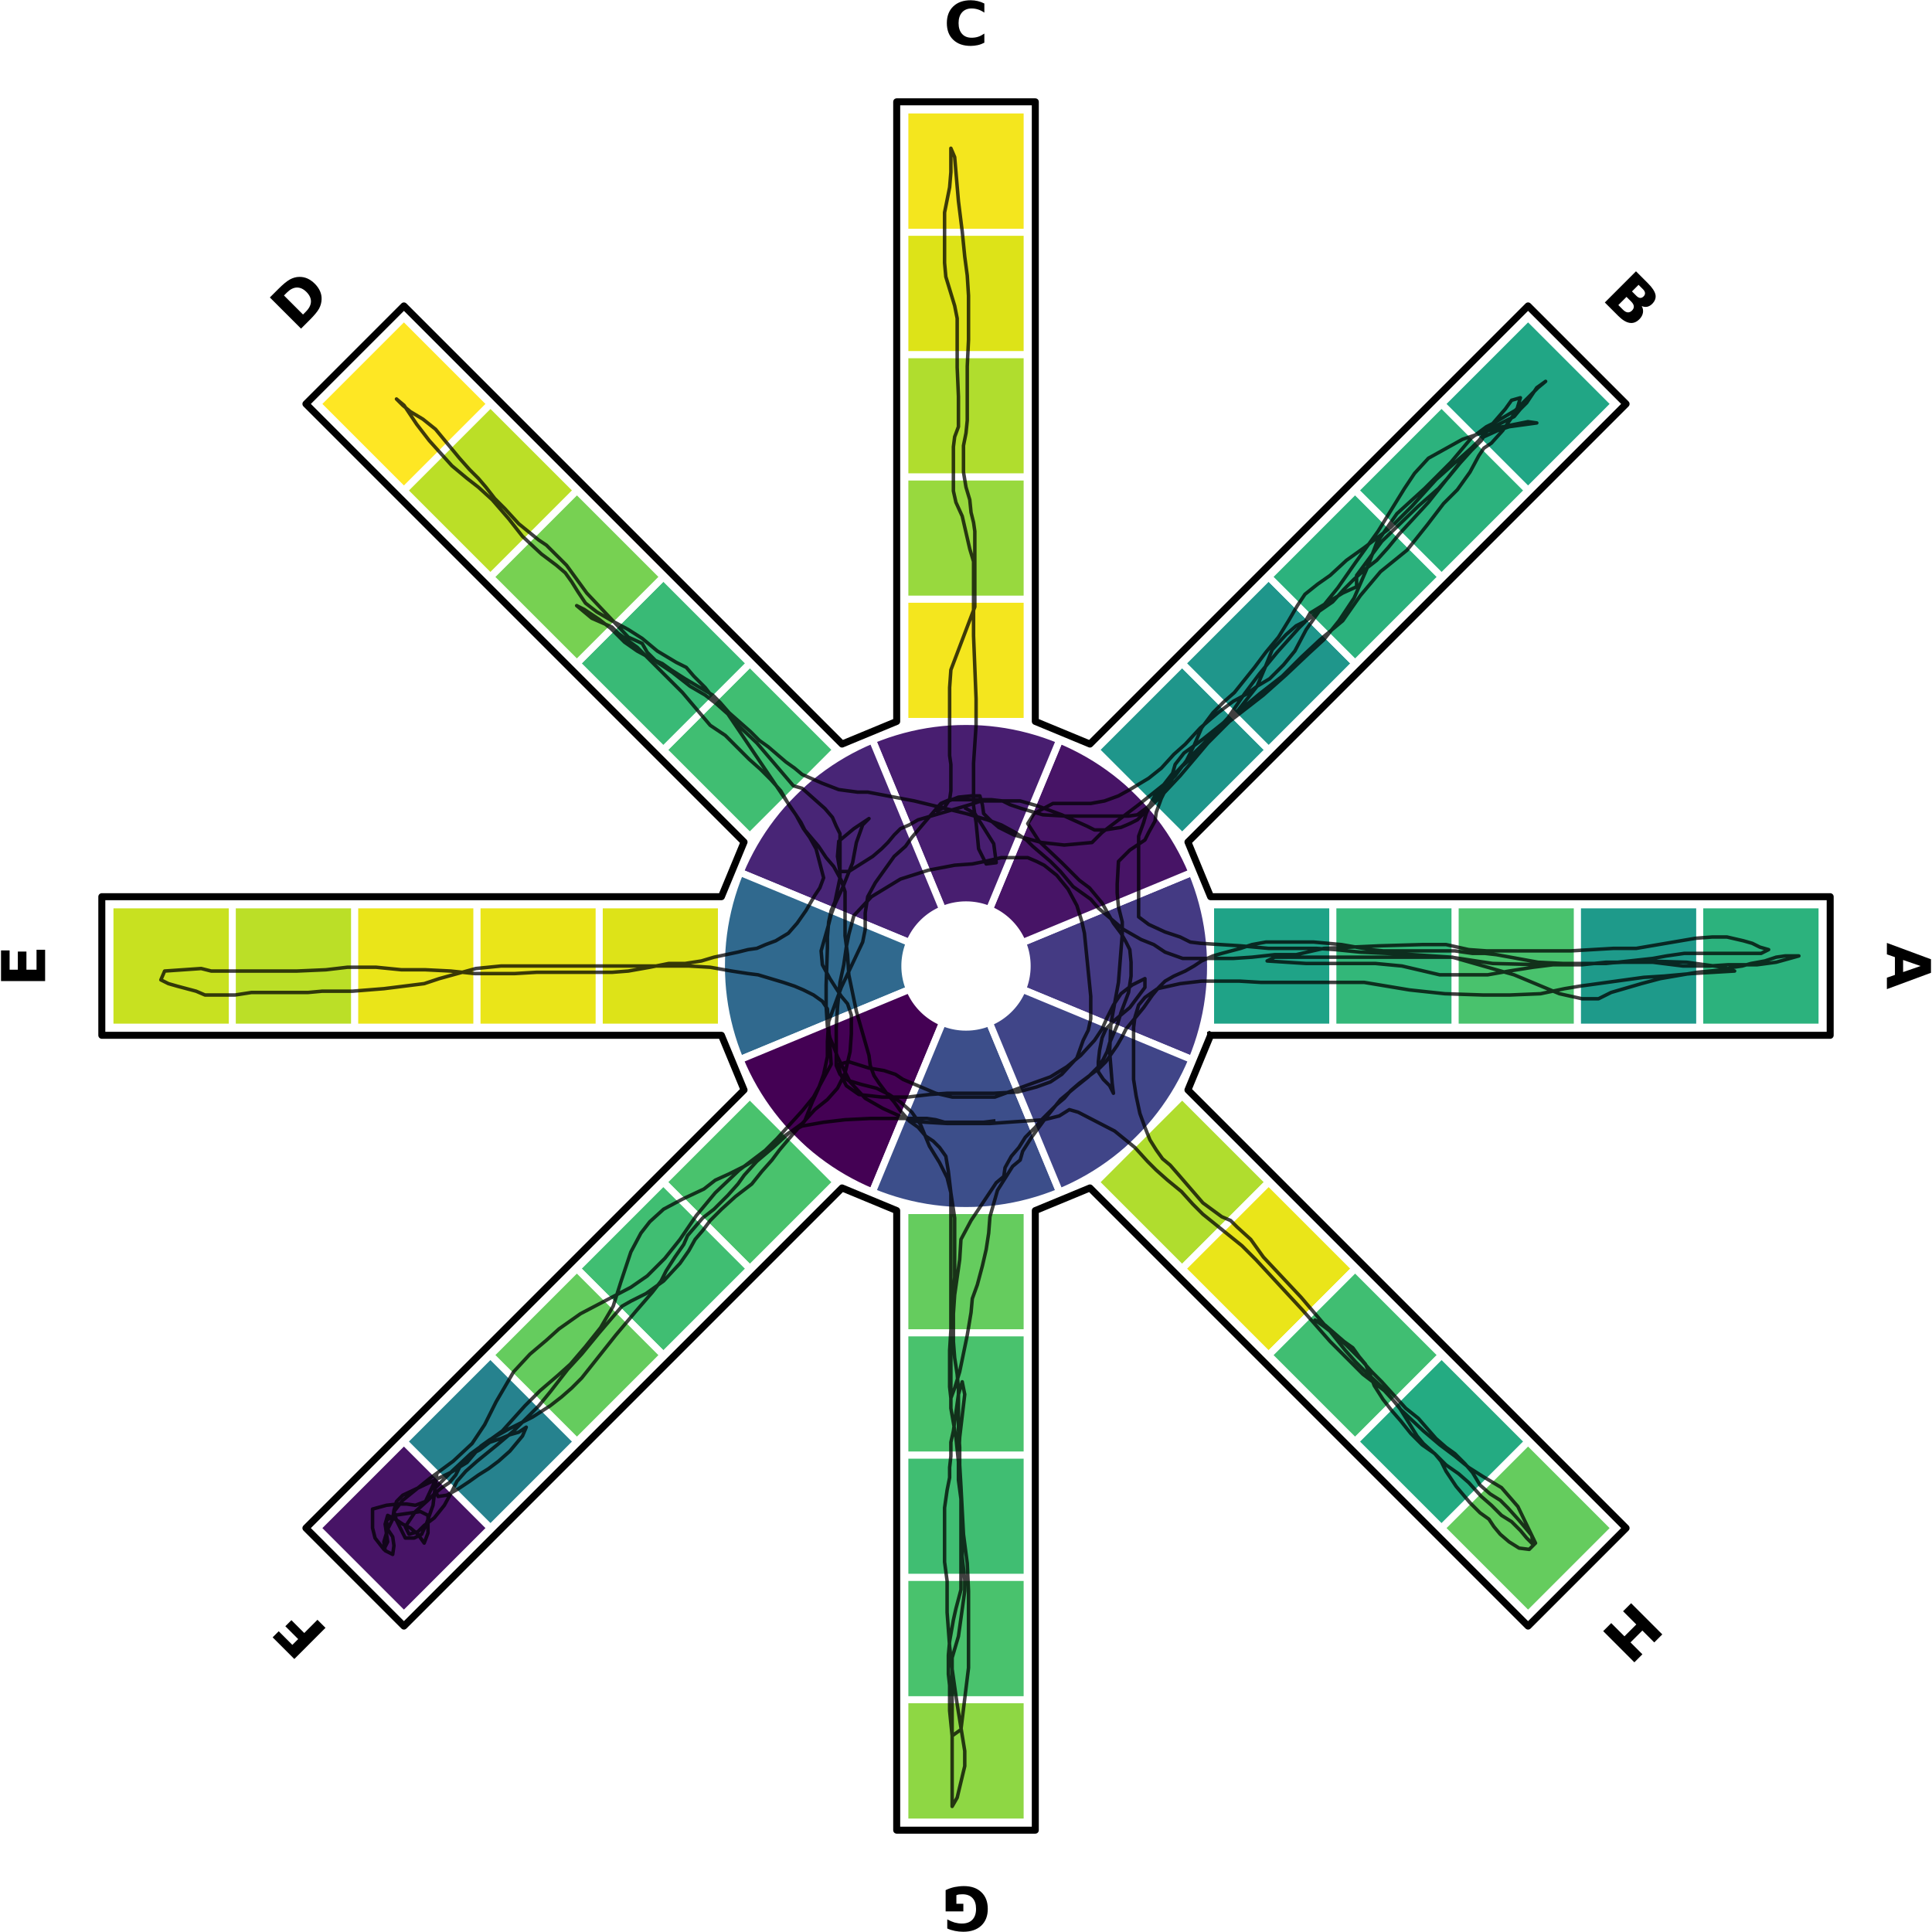 <?xml version="1.0" encoding="UTF-8"?>
<svg xmlns="http://www.w3.org/2000/svg" xmlns:xlink="http://www.w3.org/1999/xlink" width="552pt" height="552pt" viewBox="0 0 552 552" version="1.1">
<rect x="0" y="0" width="552" height="552" fill="#808080" stroke="none"/>
<defs>
<g>
<symbol overflow="visible" id="glyph0-0">
<path style="stroke:none;" d="M 2.297 9.227 L 2.297 4.148 L 0 3.352 L 0 0.086 L 12.598 4.754 L 12.598 8.621 L 0 13.289 L 0 10.023 L 2.297 9.227 M 4.633 4.961 L 4.633 8.414 L 9.641 6.688 L 4.633 4.961 "/>
</symbol>
<symbol overflow="visible" id="glyph1-0">
<path style="stroke:none;" d="M 10.152 -0.77 C 10.508 -0.414 10.852 -0.219 11.203 -0.184 C 11.547 -0.16 11.875 -0.293 12.195 -0.609 C 12.5 -0.918 12.633 -1.246 12.609 -1.59 C 12.574 -1.941 12.391 -2.297 12.035 -2.652 L 10.766 -3.922 L 8.883 -2.039 L 10.152 -0.77 M 6.328 3.203 C 6.793 3.664 7.234 3.91 7.66 3.945 C 8.09 3.984 8.504 3.812 8.895 3.422 C 9.273 3.043 9.445 2.629 9.41 2.199 C 9.371 1.773 9.129 1.332 8.664 0.867 L 7.32 -0.477 L 4.984 1.855 L 6.328 3.203 M 11.668 2.137 C 12.012 2.773 12.133 3.41 12.012 4.07 C 11.891 4.73 11.57 5.34 11.008 5.902 C 10.152 6.758 9.215 7.113 8.211 6.941 C 7.195 6.781 6.109 6.109 4.938 4.938 L 1.125 1.125 L 10.031 -7.785 L 13.477 -4.336 C 14.711 -3.105 15.406 -2.016 15.602 -1.086 C 15.773 -0.16 15.457 0.723 14.637 1.539 C 14.199 1.98 13.723 2.234 13.223 2.348 C 12.707 2.445 12.195 2.371 11.668 2.137 "/>
</symbol>
<symbol overflow="visible" id="glyph2-0">
<path style="stroke:none;" d="M 11.578 -0.691 C 10.973 -0.379 10.352 -0.137 9.711 0 C 9.055 0.137 8.379 0.227 7.691 0.227 C 5.582 0.227 3.922 -0.344 2.695 -1.52 C 1.469 -2.68 0.863 -4.27 0.863 -6.289 C 0.863 -8.293 1.469 -9.883 2.695 -11.059 C 3.922 -12.234 5.582 -12.82 7.691 -12.82 C 8.379 -12.82 9.055 -12.734 9.711 -12.578 C 10.352 -12.426 10.973 -12.199 11.578 -11.887 L 11.578 -9.281 C 10.973 -9.695 10.387 -9.988 9.797 -10.18 C 9.211 -10.367 8.59 -10.473 7.949 -10.473 C 6.773 -10.473 5.859 -10.09 5.203 -9.348 C 4.543 -8.605 4.215 -7.586 4.215 -6.289 C 4.215 -4.977 4.543 -3.957 5.203 -3.215 C 5.859 -2.473 6.773 -2.109 7.949 -2.109 C 8.59 -2.109 9.211 -2.195 9.797 -2.383 C 10.387 -2.574 10.973 -2.887 11.578 -3.301 L 11.578 -0.691 "/>
</symbol>
<symbol overflow="visible" id="glyph3-0">
<path style="stroke:none;" d="M -3.75 -10.594 L 1.688 -5.156 L 2.504 -5.977 C 3.434 -6.902 3.922 -7.855 3.957 -8.82 C 3.984 -9.773 3.566 -10.703 2.676 -11.594 C 1.797 -12.477 0.867 -12.891 -0.086 -12.867 C -1.039 -12.844 -1.992 -12.352 -2.934 -11.414 L -3.75 -10.594 M -7.785 -10.031 L -5.363 -12.449 C -4.02 -13.797 -2.906 -14.711 -2.055 -15.176 C -1.199 -15.641 -0.305 -15.898 0.637 -15.91 C 1.453 -15.922 2.223 -15.762 2.957 -15.445 C 3.68 -15.113 4.387 -14.625 5.047 -13.965 C 5.719 -13.293 6.207 -12.586 6.535 -11.863 C 6.867 -11.117 7.027 -10.348 7 -9.543 C 6.977 -8.59 6.734 -7.688 6.27 -6.832 C 5.793 -5.961 4.875 -4.875 3.543 -3.543 L 1.125 -1.125 L -7.785 -10.031 "/>
</symbol>
<symbol overflow="visible" id="glyph4-0">
<path style="stroke:none;" d="M -12.598 -1.59 L -12.598 -10.352 L -10.145 -10.352 L -10.145 -4.84 L -7.793 -4.84 L -7.793 -10.023 L -5.34 -10.023 L -5.34 -4.84 L -2.453 -4.84 L -2.453 -10.539 L 0 -10.539 L 0 -1.59 L -12.598 -1.59 "/>
</symbol>
<symbol overflow="visible" id="glyph5-0">
<path style="stroke:none;" d="M -10.031 7.785 L -16.227 1.59 L -14.492 -0.148 L -10.594 3.75 L -8.934 2.09 L -12.598 -1.578 L -10.863 -3.312 L -7.195 0.355 L -3.422 -3.422 L -1.125 -1.125 L -10.031 7.785 "/>
</symbol>
<symbol overflow="visible" id="glyph6-0">
<path style="stroke:none;" d="M -12.906 0.934 C -12.098 0.535 -11.25 0.242 -10.387 0.051 C -9.504 -0.121 -8.605 -0.227 -7.691 -0.227 C -5.582 -0.227 -3.922 0.344 -2.695 1.52 C -1.469 2.68 -0.863 4.27 -0.863 6.289 C -0.863 8.312 -1.484 9.902 -2.73 11.078 C -3.973 12.234 -5.684 12.82 -7.863 12.82 C -8.691 12.82 -9.504 12.734 -10.266 12.578 C -11.023 12.426 -11.75 12.199 -12.441 11.887 L -12.441 9.281 C -11.734 9.676 -11.043 9.969 -10.352 10.18 C -9.66 10.367 -8.949 10.473 -8.262 10.473 C -6.965 10.473 -5.961 10.109 -5.27 9.383 C -4.562 8.656 -4.215 7.621 -4.215 6.289 C -4.215 4.941 -4.543 3.922 -5.219 3.195 C -5.891 2.473 -6.859 2.109 -8.105 2.109 C -8.449 2.109 -8.762 2.125 -9.055 2.16 C -9.332 2.195 -9.59 2.266 -9.832 2.367 L -9.832 4.82 L -7.844 4.82 L -7.844 7 L -12.906 7 L -12.906 0.934 "/>
</symbol>
<symbol overflow="visible" id="glyph7-0">
<path style="stroke:none;" d="M 7.785 10.031 L 5.484 12.328 L 2.09 8.934 L -1.297 12.316 L 2.102 15.715 L -0.195 18.012 L -9.102 9.102 L -6.805 6.805 L -3.031 10.582 L 0.355 7.195 L -3.422 3.422 L -1.125 1.125 L 7.785 10.031 "/>
</symbol>
</g>
<clipPath id="clip1">
  <rect width="552" height="552"/>
</clipPath>
<g id="surface4" clip-path="url(#clip1)">
<rect x="0" y="0" width="552" height="552" style="fill:rgb(100%,100%,100%);fill-opacity:1;stroke:none;"/>
<path style="fill-rule:nonzero;fill:rgb(26.657%,22.826%,51.434%);fill-opacity:1;stroke-width:2;stroke-linecap:butt;stroke-linejoin:round;stroke:rgb(100%,100%,100%);stroke-opacity:1;stroke-miterlimit:10;" d="M 352.562 261.258 L 353.402 263.383 L 354.172 265.539 L 354.871 267.715 L 355.5 269.914 L 356.055 272.133 L 356.539 274.367 L 356.949 276.617 L 357.281 278.879 L 357.543 281.152 L 357.73 283.43 L 357.844 285.715 L 357.879 288 L 357.844 290.285 L 357.73 292.57 L 357.543 294.848 L 357.281 297.121 L 356.949 299.383 L 356.539 301.633 L 356.055 303.867 L 355.5 306.086 L 354.871 308.285 L 354.172 310.461 L 353.402 312.617 L 352.562 314.742 L 304.141 294.688 L 304.352 294.152 L 304.543 293.617 L 304.719 293.07 L 304.875 292.523 L 305.016 291.969 L 305.133 291.41 L 305.238 290.848 L 305.32 290.281 L 305.387 289.711 L 305.434 289.145 L 305.461 288.57 L 305.469 288 L 305.461 287.43 L 305.434 286.855 L 305.387 286.289 L 305.32 285.719 L 305.238 285.152 L 305.133 284.59 L 305.016 284.031 L 304.875 283.477 L 304.719 282.93 L 304.543 282.383 L 304.352 281.848 L 304.141 281.312 Z M 352.562 261.258 " transform="matrix(1,0,0,-1,-12,564)"/>
<path style="fill-rule:nonzero;fill:rgb(12.344%,63.68%,52.876%);fill-opacity:1;stroke-width:2;stroke-linecap:butt;stroke-linejoin:round;stroke:rgb(100%,100%,100%);stroke-opacity:1;stroke-miterlimit:10;" d="M 357.879 270.531 L 392.82 270.531 L 392.82 305.469 L 357.879 305.469 Z M 357.879 270.531 " transform="matrix(1,0,0,-1,-12,564)"/>
<path style="fill-rule:nonzero;fill:rgb(20.221%,71.527%,47.607%);fill-opacity:1;stroke-width:2;stroke-linecap:butt;stroke-linejoin:round;stroke:rgb(100%,100%,100%);stroke-opacity:1;stroke-miterlimit:10;" d="M 392.82 270.531 L 427.762 270.531 L 427.762 305.469 L 392.82 305.469 Z M 392.82 270.531 " transform="matrix(1,0,0,-1,-12,564)"/>
<path style="fill-rule:nonzero;fill:rgb(28.891%,75.839%,42.842%);fill-opacity:1;stroke-width:2;stroke-linecap:butt;stroke-linejoin:round;stroke:rgb(100%,100%,100%);stroke-opacity:1;stroke-miterlimit:10;" d="M 427.762 270.531 L 462.703 270.531 L 462.703 305.469 L 427.762 305.469 Z M 427.762 270.531 " transform="matrix(1,0,0,-1,-12,564)"/>
<path style="fill-rule:nonzero;fill:rgb(11.974%,60.378%,54.14%);fill-opacity:1;stroke-width:2;stroke-linecap:butt;stroke-linejoin:round;stroke:rgb(100%,100%,100%);stroke-opacity:1;stroke-miterlimit:10;" d="M 462.703 270.531 L 497.641 270.531 L 497.641 305.469 L 462.703 305.469 Z M 462.703 270.531 " transform="matrix(1,0,0,-1,-12,564)"/>
<path style="fill-rule:nonzero;fill:rgb(17.57%,69.789%,49.103%);fill-opacity:1;stroke-width:2;stroke-linecap:butt;stroke-linejoin:round;stroke:rgb(100%,100%,100%);stroke-opacity:1;stroke-miterlimit:10;" d="M 497.641 270.531 L 532.582 270.531 L 532.582 305.469 L 497.641 305.469 Z M 497.641 270.531 " transform="matrix(1,0,0,-1,-12,564)"/>
<path style="fill-rule:nonzero;fill:rgb(28.088%,7.89%,40.233%);fill-opacity:1;stroke-width:2;stroke-linecap:butt;stroke-linejoin:round;stroke:rgb(100%,100%,100%);stroke-opacity:1;stroke-miterlimit:10;" d="M 352.562 314.742 L 351.652 316.84 L 350.676 318.906 L 349.629 320.941 L 348.52 322.941 L 347.344 324.902 L 346.105 326.824 L 344.801 328.703 L 343.441 330.539 L 342.02 332.332 L 340.539 334.074 L 339.004 335.77 L 337.414 337.414 L 335.77 339.004 L 334.074 340.539 L 332.332 342.02 L 330.539 343.441 L 328.703 344.801 L 326.824 346.105 L 324.902 347.344 L 322.941 348.52 L 320.941 349.629 L 318.906 350.676 L 316.84 351.652 L 314.742 352.562 L 294.688 304.141 L 295.211 303.914 L 295.727 303.668 L 296.234 303.406 L 296.734 303.129 L 297.227 302.836 L 297.707 302.527 L 298.176 302.199 L 298.637 301.859 L 299.082 301.504 L 299.52 301.137 L 299.941 300.75 L 300.352 300.352 L 300.75 299.941 L 301.137 299.52 L 301.504 299.082 L 301.859 298.637 L 302.199 298.176 L 302.527 297.707 L 302.836 297.227 L 303.129 296.734 L 303.406 296.234 L 303.668 295.727 L 303.914 295.211 L 304.141 294.688 Z M 352.562 314.742 " transform="matrix(1,0,0,-1,-12,564)"/>
<path style="fill-rule:nonzero;fill:rgb(12.183%,58.905%,54.561%);fill-opacity:1;stroke-width:2;stroke-linecap:butt;stroke-linejoin:round;stroke:rgb(100%,100%,100%);stroke-opacity:1;stroke-miterlimit:10;" d="M 349.766 325.059 L 374.473 349.766 L 349.766 374.473 L 325.059 349.766 Z M 349.766 325.059 " transform="matrix(1,0,0,-1,-12,564)"/>
<path style="fill-rule:nonzero;fill:rgb(12.183%,58.905%,54.561%);fill-opacity:1;stroke-width:2;stroke-linecap:butt;stroke-linejoin:round;stroke:rgb(100%,100%,100%);stroke-opacity:1;stroke-miterlimit:10;" d="M 374.473 349.766 L 399.18 374.473 L 374.473 399.18 L 349.766 374.473 Z M 374.473 349.766 " transform="matrix(1,0,0,-1,-12,564)"/>
<path style="fill-rule:nonzero;fill:rgb(17.57%,69.789%,49.103%);fill-opacity:1;stroke-width:2;stroke-linecap:butt;stroke-linejoin:round;stroke:rgb(100%,100%,100%);stroke-opacity:1;stroke-miterlimit:10;" d="M 399.18 374.473 L 423.887 399.18 L 399.18 423.887 L 374.473 399.18 Z M 399.18 374.473 " transform="matrix(1,0,0,-1,-12,564)"/>
<path style="fill-rule:nonzero;fill:rgb(17.57%,69.789%,49.103%);fill-opacity:1;stroke-width:2;stroke-linecap:butt;stroke-linejoin:round;stroke:rgb(100%,100%,100%);stroke-opacity:1;stroke-miterlimit:10;" d="M 423.887 399.18 L 448.594 423.887 L 423.887 448.594 L 399.18 423.887 Z M 423.887 399.18 " transform="matrix(1,0,0,-1,-12,564)"/>
<path style="fill-rule:nonzero;fill:rgb(13.007%,65.138%,52.161%);fill-opacity:1;stroke-width:2;stroke-linecap:butt;stroke-linejoin:round;stroke:rgb(100%,100%,100%);stroke-opacity:1;stroke-miterlimit:10;" d="M 448.594 423.887 L 473.301 448.594 L 448.594 473.301 L 423.887 448.594 Z M 448.594 423.887 " transform="matrix(1,0,0,-1,-12,564)"/>
<path style="fill-rule:nonzero;fill:rgb(28.322%,12.077%,44.058%);fill-opacity:1;stroke-width:2;stroke-linecap:butt;stroke-linejoin:round;stroke:rgb(100%,100%,100%);stroke-opacity:1;stroke-miterlimit:10;" d="M 314.742 352.562 L 312.617 353.402 L 310.461 354.172 L 308.285 354.871 L 306.086 355.5 L 303.867 356.055 L 301.633 356.539 L 299.383 356.949 L 297.121 357.281 L 294.848 357.543 L 292.57 357.73 L 290.285 357.844 L 288 357.879 L 285.715 357.844 L 283.43 357.73 L 281.152 357.543 L 278.879 357.281 L 276.617 356.949 L 274.367 356.539 L 272.133 356.055 L 269.914 355.5 L 267.715 354.871 L 265.539 354.172 L 263.383 353.402 L 261.258 352.562 L 281.312 304.141 L 281.848 304.352 L 282.383 304.543 L 282.93 304.719 L 283.477 304.875 L 284.031 305.016 L 284.59 305.133 L 285.152 305.238 L 285.719 305.32 L 286.289 305.387 L 286.855 305.434 L 287.43 305.461 L 288 305.469 L 288.57 305.461 L 289.145 305.434 L 289.711 305.387 L 290.281 305.32 L 290.848 305.238 L 291.41 305.133 L 291.969 305.016 L 292.523 304.875 L 293.07 304.719 L 293.617 304.543 L 294.152 304.352 L 294.688 304.141 Z M 314.742 352.562 " transform="matrix(1,0,0,-1,-12,564)"/>
<path style="fill-rule:nonzero;fill:rgb(95.529%,90.106%,11.812%);fill-opacity:1;stroke-width:2;stroke-linecap:butt;stroke-linejoin:round;stroke:rgb(100%,100%,100%);stroke-opacity:1;stroke-miterlimit:10;" d="M 305.469 357.879 L 305.469 392.82 L 270.531 392.82 L 270.531 357.879 Z M 305.469 357.879 " transform="matrix(1,0,0,-1,-12,564)"/>
<path style="fill-rule:nonzero;fill:rgb(59.583%,84.871%,24.332%);fill-opacity:1;stroke-width:2;stroke-linecap:butt;stroke-linejoin:round;stroke:rgb(100%,100%,100%);stroke-opacity:1;stroke-miterlimit:10;" d="M 305.469 392.82 L 305.469 427.762 L 270.531 427.762 L 270.531 392.82 Z M 305.469 392.82 " transform="matrix(1,0,0,-1,-12,564)"/>
<path style="fill-rule:nonzero;fill:rgb(68.893%,86.545%,18.272%);fill-opacity:1;stroke-width:2;stroke-linecap:butt;stroke-linejoin:round;stroke:rgb(100%,100%,100%);stroke-opacity:1;stroke-miterlimit:10;" d="M 305.469 427.762 L 305.469 462.703 L 270.531 462.703 L 270.531 427.762 Z M 305.469 427.762 " transform="matrix(1,0,0,-1,-12,564)"/>
<path style="fill-rule:nonzero;fill:rgb(86.601%,88.986%,9.595%);fill-opacity:1;stroke-width:2;stroke-linecap:butt;stroke-linejoin:round;stroke:rgb(100%,100%,100%);stroke-opacity:1;stroke-miterlimit:10;" d="M 305.469 462.703 L 305.469 497.641 L 270.531 497.641 L 270.531 462.703 Z M 305.469 462.703 " transform="matrix(1,0,0,-1,-12,564)"/>
<path style="fill-rule:nonzero;fill:rgb(95.529%,90.106%,11.812%);fill-opacity:1;stroke-width:2;stroke-linecap:butt;stroke-linejoin:round;stroke:rgb(100%,100%,100%);stroke-opacity:1;stroke-miterlimit:10;" d="M 305.469 497.641 L 305.469 532.582 L 270.531 532.582 L 270.531 497.641 Z M 305.469 497.641 " transform="matrix(1,0,0,-1,-12,564)"/>
<path style="fill-rule:nonzero;fill:rgb(28.229%,14.59%,46.15%);fill-opacity:1;stroke-width:2;stroke-linecap:butt;stroke-linejoin:round;stroke:rgb(100%,100%,100%);stroke-opacity:1;stroke-miterlimit:10;" d="M 261.258 352.562 L 259.16 351.652 L 257.094 350.676 L 255.059 349.629 L 253.059 348.52 L 251.098 347.344 L 249.176 346.105 L 247.297 344.801 L 245.461 343.441 L 243.668 342.02 L 241.926 340.539 L 240.23 339.004 L 238.586 337.414 L 236.996 335.77 L 235.461 334.074 L 233.98 332.332 L 232.559 330.539 L 231.199 328.703 L 229.895 326.824 L 228.656 324.902 L 227.48 322.941 L 226.371 320.941 L 225.324 318.906 L 224.348 316.84 L 223.438 314.742 L 271.859 294.688 L 272.086 295.211 L 272.332 295.727 L 272.594 296.234 L 272.871 296.734 L 273.164 297.227 L 273.473 297.707 L 273.801 298.176 L 274.141 298.637 L 274.496 299.082 L 274.863 299.52 L 275.25 299.941 L 275.648 300.352 L 276.059 300.75 L 276.48 301.137 L 276.918 301.504 L 277.363 301.859 L 277.824 302.199 L 278.293 302.527 L 278.773 302.836 L 279.266 303.129 L 279.766 303.406 L 280.273 303.668 L 280.789 303.914 L 281.312 304.141 Z M 261.258 352.562 " transform="matrix(1,0,0,-1,-12,564)"/>
<path style="fill-rule:nonzero;fill:rgb(25.288%,74.22%,44.827%);fill-opacity:1;stroke-width:2;stroke-linecap:butt;stroke-linejoin:round;stroke:rgb(100%,100%,100%);stroke-opacity:1;stroke-miterlimit:10;" d="M 250.941 349.766 L 226.234 374.473 L 201.527 349.766 L 226.234 325.059 Z M 250.941 349.766 " transform="matrix(1,0,0,-1,-12,564)"/>
<path style="fill-rule:nonzero;fill:rgb(22.639%,72.888%,46.278%);fill-opacity:1;stroke-width:2;stroke-linecap:butt;stroke-linejoin:round;stroke:rgb(100%,100%,100%);stroke-opacity:1;stroke-miterlimit:10;" d="M 226.234 374.473 L 201.527 399.18 L 176.82 374.473 L 201.527 349.766 Z M 226.234 374.473 " transform="matrix(1,0,0,-1,-12,564)"/>
<path style="fill-rule:nonzero;fill:rgb(46.805%,81.891%,32.399%);fill-opacity:1;stroke-width:2;stroke-linecap:butt;stroke-linejoin:round;stroke:rgb(100%,100%,100%);stroke-opacity:1;stroke-miterlimit:10;" d="M 201.527 399.18 L 176.82 423.887 L 152.113 399.18 L 176.82 374.473 Z M 201.527 399.18 " transform="matrix(1,0,0,-1,-12,564)"/>
<path style="fill-rule:nonzero;fill:rgb(73.088%,87.19%,15.602%);fill-opacity:1;stroke-width:2;stroke-linecap:butt;stroke-linejoin:round;stroke:rgb(100%,100%,100%);stroke-opacity:1;stroke-miterlimit:10;" d="M 176.82 423.887 L 152.113 448.594 L 127.406 423.887 L 152.113 399.18 Z M 176.82 423.887 " transform="matrix(1,0,0,-1,-12,564)"/>
<path style="fill-rule:nonzero;fill:rgb(99.324%,90.614%,14.392%);fill-opacity:1;stroke-width:2;stroke-linecap:butt;stroke-linejoin:round;stroke:rgb(100%,100%,100%);stroke-opacity:1;stroke-miterlimit:10;" d="M 152.113 448.594 L 127.406 473.301 L 102.699 448.594 L 127.406 423.887 Z M 152.113 448.594 " transform="matrix(1,0,0,-1,-12,564)"/>
<path style="fill-rule:nonzero;fill:rgb(18.892%,41.09%,55.632%);fill-opacity:1;stroke-width:2;stroke-linecap:butt;stroke-linejoin:round;stroke:rgb(100%,100%,100%);stroke-opacity:1;stroke-miterlimit:10;" d="M 223.438 314.742 L 222.598 312.617 L 221.828 310.461 L 221.129 308.285 L 220.5 306.086 L 219.945 303.867 L 219.461 301.633 L 219.051 299.383 L 218.719 297.121 L 218.457 294.848 L 218.27 292.57 L 218.156 290.285 L 218.121 288 L 218.156 285.715 L 218.27 283.43 L 218.457 281.152 L 218.719 278.879 L 219.051 276.617 L 219.461 274.367 L 219.945 272.133 L 220.5 269.914 L 221.129 267.715 L 221.828 265.539 L 222.598 263.383 L 223.438 261.258 L 271.859 281.312 L 271.648 281.848 L 271.457 282.383 L 271.281 282.93 L 271.125 283.477 L 270.984 284.031 L 270.867 284.59 L 270.762 285.152 L 270.68 285.719 L 270.613 286.289 L 270.566 286.855 L 270.539 287.43 L 270.531 288 L 270.539 288.57 L 270.566 289.145 L 270.613 289.711 L 270.68 290.281 L 270.762 290.848 L 270.867 291.41 L 270.984 291.969 L 271.125 292.523 L 271.281 293.07 L 271.457 293.617 L 271.648 294.152 L 271.859 294.688 Z M 223.438 314.742 " transform="matrix(1,0,0,-1,-12,564)"/>
<path style="fill-rule:nonzero;fill:rgb(86.601%,88.986%,9.595%);fill-opacity:1;stroke-width:2;stroke-linecap:butt;stroke-linejoin:round;stroke:rgb(100%,100%,100%);stroke-opacity:1;stroke-miterlimit:10;" d="M 218.121 305.469 L 183.18 305.469 L 183.18 270.531 L 218.121 270.531 Z M 218.121 305.469 " transform="matrix(1,0,0,-1,-12,564)"/>
<path style="fill-rule:nonzero;fill:rgb(91.623%,89.609%,10.071%);fill-opacity:1;stroke-width:2;stroke-linecap:butt;stroke-linejoin:round;stroke:rgb(100%,100%,100%);stroke-opacity:1;stroke-miterlimit:10;" d="M 183.18 305.469 L 148.238 305.469 L 148.238 270.531 L 183.18 270.531 Z M 183.18 305.469 " transform="matrix(1,0,0,-1,-12,564)"/>
<path style="fill-rule:nonzero;fill:rgb(91.623%,89.609%,10.071%);fill-opacity:1;stroke-width:2;stroke-linecap:butt;stroke-linejoin:round;stroke:rgb(100%,100%,100%);stroke-opacity:1;stroke-miterlimit:10;" d="M 148.238 305.469 L 113.297 305.469 L 113.297 270.531 L 148.238 270.531 Z M 148.238 305.469 " transform="matrix(1,0,0,-1,-12,564)"/>
<path style="fill-rule:nonzero;fill:rgb(73.088%,87.19%,15.602%);fill-opacity:1;stroke-width:2;stroke-linecap:butt;stroke-linejoin:round;stroke:rgb(100%,100%,100%);stroke-opacity:1;stroke-miterlimit:10;" d="M 113.297 305.469 L 78.359 305.469 L 78.359 270.531 L 113.297 270.531 Z M 113.297 305.469 " transform="matrix(1,0,0,-1,-12,564)"/>
<path style="fill-rule:nonzero;fill:rgb(78.331%,87.927%,12.54%);fill-opacity:1;stroke-width:2;stroke-linecap:butt;stroke-linejoin:round;stroke:rgb(100%,100%,100%);stroke-opacity:1;stroke-miterlimit:10;" d="M 78.359 305.469 L 43.418 305.469 L 43.418 270.531 L 78.359 270.531 Z M 78.359 305.469 " transform="matrix(1,0,0,-1,-12,564)"/>
<path style="fill-rule:nonzero;fill:rgb(26.7%,0.487%,32.941%);fill-opacity:1;stroke-width:2;stroke-linecap:butt;stroke-linejoin:round;stroke:rgb(100%,100%,100%);stroke-opacity:1;stroke-miterlimit:10;" d="M 223.438 261.258 L 224.348 259.16 L 225.324 257.094 L 226.371 255.059 L 227.48 253.059 L 228.656 251.098 L 229.895 249.176 L 231.199 247.297 L 232.559 245.461 L 233.98 243.668 L 235.461 241.926 L 236.996 240.23 L 238.586 238.586 L 240.23 236.996 L 241.926 235.461 L 243.668 233.98 L 245.461 232.559 L 247.297 231.199 L 249.176 229.895 L 251.098 228.656 L 253.059 227.48 L 255.059 226.371 L 257.094 225.324 L 259.16 224.348 L 261.258 223.438 L 281.312 271.859 L 280.789 272.086 L 280.273 272.332 L 279.766 272.594 L 279.266 272.871 L 278.773 273.164 L 278.293 273.473 L 277.824 273.801 L 277.363 274.141 L 276.918 274.496 L 276.48 274.863 L 276.059 275.25 L 275.648 275.648 L 275.25 276.059 L 274.863 276.48 L 274.496 276.918 L 274.141 277.363 L 273.801 277.824 L 273.473 278.293 L 273.164 278.773 L 272.871 279.266 L 272.594 279.766 L 272.332 280.273 L 272.086 280.789 L 271.859 281.312 Z M 223.438 261.258 " transform="matrix(1,0,0,-1,-12,564)"/>
<path style="fill-rule:nonzero;fill:rgb(28.891%,75.839%,42.842%);fill-opacity:1;stroke-width:2;stroke-linecap:butt;stroke-linejoin:round;stroke:rgb(100%,100%,100%);stroke-opacity:1;stroke-miterlimit:10;" d="M 226.234 250.941 L 201.527 226.234 L 226.234 201.527 L 250.941 226.234 Z M 226.234 250.941 " transform="matrix(1,0,0,-1,-12,564)"/>
<path style="fill-rule:nonzero;fill:rgb(25.288%,74.22%,44.827%);fill-opacity:1;stroke-width:2;stroke-linecap:butt;stroke-linejoin:round;stroke:rgb(100%,100%,100%);stroke-opacity:1;stroke-miterlimit:10;" d="M 201.527 226.234 L 176.82 201.527 L 201.527 176.82 L 226.234 201.527 Z M 201.527 226.234 " transform="matrix(1,0,0,-1,-12,564)"/>
<path style="fill-rule:nonzero;fill:rgb(39.517%,79.747%,36.775%);fill-opacity:1;stroke-width:2;stroke-linecap:butt;stroke-linejoin:round;stroke:rgb(100%,100%,100%);stroke-opacity:1;stroke-miterlimit:10;" d="M 176.82 201.527 L 152.113 176.82 L 176.82 152.113 L 201.527 176.82 Z M 176.82 201.527 " transform="matrix(1,0,0,-1,-12,564)"/>
<path style="fill-rule:nonzero;fill:rgb(14.903%,50.804%,55.724%);fill-opacity:1;stroke-width:2;stroke-linecap:butt;stroke-linejoin:round;stroke:rgb(100%,100%,100%);stroke-opacity:1;stroke-miterlimit:10;" d="M 152.113 176.82 L 127.406 152.113 L 152.113 127.406 L 176.82 152.113 Z M 152.113 176.82 " transform="matrix(1,0,0,-1,-12,564)"/>
<path style="fill-rule:nonzero;fill:rgb(28.088%,7.89%,40.233%);fill-opacity:1;stroke-width:2;stroke-linecap:butt;stroke-linejoin:round;stroke:rgb(100%,100%,100%);stroke-opacity:1;stroke-miterlimit:10;" d="M 127.406 152.113 L 102.699 127.406 L 127.406 102.699 L 152.113 127.406 Z M 127.406 152.113 " transform="matrix(1,0,0,-1,-12,564)"/>
<path style="fill-rule:nonzero;fill:rgb(23.743%,30.519%,54.192%);fill-opacity:1;stroke-width:2;stroke-linecap:butt;stroke-linejoin:round;stroke:rgb(100%,100%,100%);stroke-opacity:1;stroke-miterlimit:10;" d="M 261.258 223.438 L 263.383 222.598 L 265.539 221.828 L 267.715 221.129 L 269.914 220.5 L 272.133 219.945 L 274.367 219.461 L 276.617 219.051 L 278.879 218.719 L 281.152 218.457 L 283.43 218.27 L 285.715 218.156 L 288 218.121 L 290.285 218.156 L 292.57 218.27 L 294.848 218.457 L 297.121 218.719 L 299.383 219.051 L 301.633 219.461 L 303.867 219.945 L 306.086 220.5 L 308.285 221.129 L 310.461 221.828 L 312.617 222.598 L 314.742 223.438 L 294.688 271.859 L 294.152 271.648 L 293.617 271.457 L 293.07 271.281 L 292.523 271.125 L 291.969 270.984 L 291.41 270.867 L 290.848 270.762 L 290.281 270.68 L 289.711 270.613 L 289.145 270.566 L 288.57 270.539 L 288 270.531 L 287.43 270.539 L 286.855 270.566 L 286.289 270.613 L 285.719 270.68 L 285.152 270.762 L 284.59 270.867 L 284.031 270.984 L 283.477 271.125 L 282.93 271.281 L 282.383 271.457 L 281.848 271.648 L 281.312 271.859 Z M 261.258 223.438 " transform="matrix(1,0,0,-1,-12,564)"/>
<path style="fill-rule:nonzero;fill:rgb(39.517%,79.747%,36.775%);fill-opacity:1;stroke-width:2;stroke-linecap:butt;stroke-linejoin:round;stroke:rgb(100%,100%,100%);stroke-opacity:1;stroke-miterlimit:10;" d="M 270.531 218.121 L 270.531 183.18 L 305.469 183.18 L 305.469 218.121 Z M 270.531 218.121 " transform="matrix(1,0,0,-1,-12,564)"/>
<path style="fill-rule:nonzero;fill:rgb(28.891%,75.839%,42.842%);fill-opacity:1;stroke-width:2;stroke-linecap:butt;stroke-linejoin:round;stroke:rgb(100%,100%,100%);stroke-opacity:1;stroke-miterlimit:10;" d="M 270.531 183.18 L 270.531 148.238 L 305.469 148.238 L 305.469 183.18 Z M 270.531 183.18 " transform="matrix(1,0,0,-1,-12,564)"/>
<path style="fill-rule:nonzero;fill:rgb(25.288%,74.22%,44.827%);fill-opacity:1;stroke-width:2;stroke-linecap:butt;stroke-linejoin:round;stroke:rgb(100%,100%,100%);stroke-opacity:1;stroke-miterlimit:10;" d="M 270.531 148.238 L 270.531 113.297 L 305.469 113.297 L 305.469 148.238 Z M 270.531 148.238 " transform="matrix(1,0,0,-1,-12,564)"/>
<path style="fill-rule:nonzero;fill:rgb(28.891%,75.839%,42.842%);fill-opacity:1;stroke-width:2;stroke-linecap:butt;stroke-linejoin:round;stroke:rgb(100%,100%,100%);stroke-opacity:1;stroke-miterlimit:10;" d="M 270.531 113.297 L 270.531 78.359 L 305.469 78.359 L 305.469 113.297 Z M 270.531 113.297 " transform="matrix(1,0,0,-1,-12,564)"/>
<path style="fill-rule:nonzero;fill:rgb(55.548%,84.024%,26.927%);fill-opacity:1;stroke-width:2;stroke-linecap:butt;stroke-linejoin:round;stroke:rgb(100%,100%,100%);stroke-opacity:1;stroke-miterlimit:10;" d="M 270.531 78.359 L 270.531 43.418 L 305.469 43.418 L 305.469 78.359 Z M 270.531 78.359 " transform="matrix(1,0,0,-1,-12,564)"/>
<path style="fill-rule:nonzero;fill:rgb(25.218%,26.978%,53.157%);fill-opacity:1;stroke-width:2;stroke-linecap:butt;stroke-linejoin:round;stroke:rgb(100%,100%,100%);stroke-opacity:1;stroke-miterlimit:10;" d="M 314.742 223.438 L 316.84 224.348 L 318.906 225.324 L 320.941 226.371 L 322.941 227.48 L 324.902 228.656 L 326.824 229.895 L 328.703 231.199 L 330.539 232.559 L 332.332 233.98 L 334.074 235.461 L 335.77 236.996 L 337.414 238.586 L 339.004 240.23 L 340.539 241.926 L 342.02 243.668 L 343.441 245.461 L 344.801 247.297 L 346.105 249.176 L 347.344 251.098 L 348.52 253.059 L 349.629 255.059 L 350.676 257.094 L 351.652 259.16 L 352.562 261.258 L 304.141 281.312 L 303.914 280.789 L 303.668 280.273 L 303.406 279.766 L 303.129 279.266 L 302.836 278.773 L 302.527 278.293 L 302.199 277.824 L 301.859 277.363 L 301.504 276.918 L 301.137 276.48 L 300.75 276.059 L 300.352 275.648 L 299.941 275.25 L 299.52 274.863 L 299.082 274.496 L 298.637 274.141 L 298.176 273.801 L 297.707 273.473 L 297.227 273.164 L 296.734 272.871 L 296.234 272.594 L 295.727 272.332 L 295.211 272.086 L 294.688 271.859 Z M 314.742 223.438 " transform="matrix(1,0,0,-1,-12,564)"/>
<path style="fill-rule:nonzero;fill:rgb(68.893%,86.545%,18.272%);fill-opacity:1;stroke-width:2;stroke-linecap:butt;stroke-linejoin:round;stroke:rgb(100%,100%,100%);stroke-opacity:1;stroke-miterlimit:10;" d="M 325.059 226.234 L 349.766 201.527 L 374.473 226.234 L 349.766 250.941 Z M 325.059 226.234 " transform="matrix(1,0,0,-1,-12,564)"/>
<path style="fill-rule:nonzero;fill:rgb(91.623%,89.609%,10.071%);fill-opacity:1;stroke-width:2;stroke-linecap:butt;stroke-linejoin:round;stroke:rgb(100%,100%,100%);stroke-opacity:1;stroke-miterlimit:10;" d="M 349.766 201.527 L 374.473 176.82 L 399.18 201.527 L 374.473 226.234 Z M 349.766 201.527 " transform="matrix(1,0,0,-1,-12,564)"/>
<path style="fill-rule:nonzero;fill:rgb(25.288%,74.22%,44.827%);fill-opacity:1;stroke-width:2;stroke-linecap:butt;stroke-linejoin:round;stroke:rgb(100%,100%,100%);stroke-opacity:1;stroke-miterlimit:10;" d="M 374.473 176.82 L 399.18 152.113 L 423.887 176.82 L 399.18 201.527 Z M 374.473 176.82 " transform="matrix(1,0,0,-1,-12,564)"/>
<path style="fill-rule:nonzero;fill:rgb(14.33%,66.945%,51.12%);fill-opacity:1;stroke-width:2;stroke-linecap:butt;stroke-linejoin:round;stroke:rgb(100%,100%,100%);stroke-opacity:1;stroke-miterlimit:10;" d="M 399.18 152.113 L 423.887 127.406 L 448.594 152.113 L 423.887 176.82 Z M 399.18 152.113 " transform="matrix(1,0,0,-1,-12,564)"/>
<path style="fill-rule:nonzero;fill:rgb(39.517%,79.747%,36.775%);fill-opacity:1;stroke-width:2;stroke-linecap:butt;stroke-linejoin:round;stroke:rgb(100%,100%,100%);stroke-opacity:1;stroke-miterlimit:10;" d="M 423.887 127.406 L 448.594 102.699 L 473.301 127.406 L 448.594 152.113 Z M 423.887 127.406 " transform="matrix(1,0,0,-1,-12,564)"/>
<path style="fill:none;stroke-width:1;stroke-linecap:square;stroke-linejoin:round;stroke:rgb(0%,0%,0%);stroke-opacity:0.75;stroke-miterlimit:10;" d="M 288 333 L 290.52 331.559 L 295.922 322.922 L 296.641 317.52 L 293.762 317.16 L 291.602 321.48 L 290.879 329.039 L 290.16 333.719 L 290.16 345.961 L 290.879 356.762 L 290.879 364.32 L 290.16 382.32 L 290.16 403.559 L 289.078 407.16 L 286.922 416.52 L 285.121 420.48 L 284.398 423.719 L 284.398 436.32 L 284.762 439.199 L 285.84 442.078 L 285.84 450.719 L 285.48 459 L 285.48 473.039 L 284.762 476.641 L 282.238 484.922 L 281.879 488.879 L 281.879 503.281 L 283.32 510.48 L 283.68 514.801 L 283.68 521.641 L 284.762 519.121 L 285.84 506.52 L 286.922 497.879 L 287.641 490.68 L 288.359 485.281 L 288.719 479.52 L 288.719 466.922 L 288.359 459.359 L 288.359 443.879 L 288 440.281 L 287.281 436.68 L 287.281 429.121 L 288 424.801 L 289.078 421.199 L 289.441 417.602 L 290.16 414.719 L 290.52 412.199 L 290.52 390.602 L 283.68 372.602 L 283.32 367.559 L 283.32 348.121 L 283.68 345.602 L 283.68 338.039 L 283.32 335.52 L 281.879 333.359 L 279.719 332.281 L 281.16 334.441 L 285.84 336.238 L 289.441 336.602 L 291.961 336.602 L 292.68 334.078 L 293.039 331.559 L 294.84 329.762 L 297.359 327.602 L 301.68 325.441 L 309.602 323.281 L 316.078 322.559 L 324 323.281 L 326.879 326.16 L 337.32 334.078 L 344.52 339.84 L 347.039 343.078 L 347.762 345.602 L 350.281 348.84 L 355.68 352.801 L 361.078 357.121 L 365.762 361.078 L 371.16 367.922 L 373.32 372.961 L 375.48 378.359 L 379.441 382.68 L 382.32 385.199 L 385.199 386.641 L 388.078 388.801 L 392.762 392.039 L 396 395.641 L 398.879 398.52 L 402.121 401.398 L 405.359 403.922 L 408.602 407.52 L 411.84 411.48 L 420.121 420.48 L 428.398 430.922 L 431.641 435.238 L 434.52 438.121 L 437.398 441.719 L 442.078 447.121 L 443.879 449.641 L 446.398 450.359 L 445.32 446.762 L 441.359 441 L 438.121 437.398 L 435.961 435.961 L 434.52 433.801 L 432 429.121 L 428.398 424.078 L 424.441 420.121 L 419.762 414 L 414 406.801 L 406.441 400.68 L 400.68 393.84 L 395.641 386.641 L 389.16 381.238 L 383.762 376.199 L 378.359 370.801 L 371.879 365.762 L 365.398 360.359 L 360.359 355.32 L 356.039 350.641 L 349.559 344.879 L 347.039 342.359 L 343.078 336.602 L 339.84 333.359 L 336.961 331.199 L 334.441 330.84 L 316.441 330.84 L 309.961 331.199 L 303.84 333 L 300.602 334.078 L 298.441 335.16 L 295.199 335.52 L 283.32 335.52 L 280.801 334.441 L 276.48 329.398 L 272.52 324.719 L 270.719 322.199 L 267.48 319.32 L 262.078 311.762 L 259.922 307.801 L 259.199 303.121 L 259.199 298.441 L 258.48 294.84 L 252.359 281.879 L 248.762 272.16 L 248.398 266.398 L 248.398 262.078 L 247.32 257.039 L 245.879 253.078 L 244.078 249.121 L 241.922 243.719 L 238.68 240.121 L 234.719 235.441 L 232.559 232.559 L 229.68 229.32 L 226.801 225.719 L 222.121 222.121 L 218.16 218.52 L 214.922 215.281 L 212.762 212.398 L 210.602 209.879 L 208.801 206.641 L 206.281 203.039 L 201.602 198 L 196.559 194.398 L 192.238 192.238 L 189.719 190.801 L 183.238 183.238 L 178.199 177.121 L 174.238 172.801 L 169.199 166.32 L 165.961 162.359 L 158.762 155.16 L 154.078 151.199 L 148.32 146.52 L 145.078 143.641 L 142.559 140.762 L 141.121 137.879 L 138.961 133.922 L 136.078 130.32 L 133.199 128.16 L 131.398 126.359 L 128.879 125.641 L 127.801 127.801 L 130.68 132.121 L 134.281 135.359 L 136.078 137.16 L 138.238 138.961 L 140.398 140.398 L 142.199 142.559 L 143.641 145.441 L 145.801 147.961 L 149.039 149.762 L 151.922 151.922 L 155.16 153 L 157.68 154.078 L 160.199 154.801 L 162.359 156.238 L 161.281 153.719 L 157.68 149.398 L 154.441 146.52 L 151.559 144.359 L 148.68 142.559 L 146.16 140.762 L 142.922 138.602 L 139.68 136.801 L 137.16 136.441 L 136.078 138.602 L 141.121 143.641 L 146.52 148.68 L 155.52 155.16 L 162 162.359 L 166.32 166.68 L 171.359 171 L 174.961 174.238 L 179.281 179.281 L 183.602 184.68 L 187.199 190.801 L 189.359 197.641 L 192.238 206.281 L 195.121 211.68 L 197.641 214.922 L 201.602 218.52 L 207 221.398 L 213.121 224.281 L 216.359 226.801 L 220.32 228.602 L 224.641 230.762 L 228.238 232.922 L 234 238.68 L 241.199 246.602 L 244.441 250.559 L 249.48 259.922 L 248.398 275.762 L 246.961 277.922 L 244.441 279.719 L 241.559 281.16 L 239.039 282.238 L 235.801 283.32 L 228.602 285.48 L 225.719 285.84 L 221.039 286.559 L 214.922 287.641 L 208.801 288 L 155.16 288 L 147.961 287.281 L 137.52 284.398 L 133.199 282.961 L 121.68 281.52 L 112.68 280.801 L 104.039 280.801 L 100.078 280.441 L 83.879 280.441 L 79.199 279.719 L 70.559 279.719 L 68.039 280.801 L 62.641 282.238 L 60.121 282.961 L 57.961 284.039 L 59.039 286.559 L 69.48 287.281 L 72.359 286.559 L 96.84 286.559 L 105.121 286.922 L 111.238 287.641 L 119.52 287.641 L 126.719 286.922 L 133.559 286.922 L 140.762 286.559 L 147.602 285.84 L 159.121 285.84 L 165.238 286.199 L 186.84 286.199 L 191.52 286.559 L 197.641 287.641 L 203.039 288.719 L 207.719 288.719 L 212.398 289.441 L 216 290.52 L 222.84 291.961 L 225.719 292.68 L 228.238 293.039 L 230.762 294.121 L 233.641 295.199 L 237.238 297.359 L 239.762 300.238 L 242.281 303.84 L 244.801 308.16 L 246.238 310.32 L 247.32 313.199 L 245.16 321.48 L 243.359 324.719 L 241.559 327.238 L 239.398 331.199 L 237.602 333.719 L 235.078 338.039 L 232.199 341.281 L 229.32 344.16 L 226.078 347.039 L 219.238 353.879 L 214.922 356.762 L 207 366.121 L 194.039 379.078 L 188.641 383.039 L 186.84 384.84 L 181.078 387.359 L 176.762 390.961 L 178.922 389.879 L 183.238 387 L 186.48 384.48 L 190.441 380.52 L 194.039 378 L 198 375.84 L 201.238 374.398 L 203.762 372.602 L 207.719 370.078 L 215.641 365.398 L 217.801 363.238 L 220.32 360.359 L 226.441 354.961 L 228.961 352.441 L 231.48 350.641 L 236.52 346.32 L 239.039 344.52 L 241.199 342.719 L 246.961 340.199 L 251.641 338.398 L 257.039 337.68 L 259.922 337.68 L 273.238 335.16 L 288 331.559 L 294.121 329.762 L 298.078 328.32 L 302.039 326.16 L 305.281 324 L 307.078 322.199 L 312.121 317.879 L 315 315 L 318.602 310.68 L 323.641 307.078 L 325.801 304.559 L 333 298.441 L 338.039 295.559 L 341.641 294.121 L 344.879 291.961 L 349.922 290.16 L 364.32 290.16 L 369.719 290.52 L 376.199 291.238 L 382.32 291.238 L 390.238 293.039 L 406.078 293.762 L 418.32 294.121 L 425.16 294.121 L 431.641 292.68 L 436.68 292.32 L 460.801 292.32 L 473.039 293.039 L 479.52 293.039 L 496.441 295.922 L 501.121 296.281 L 505.441 296.281 L 510.121 295.199 L 512.641 294.48 L 514.801 293.398 L 517.32 292.68 L 515.16 291.602 L 493.199 291.602 L 488.16 290.879 L 484.199 290.16 L 470.879 288.719 L 458.641 288.719 L 451.441 289.078 L 439.559 291.238 L 436.32 291.602 L 432.719 291.602 L 427.68 292.32 L 407.16 292.32 L 403.559 292.68 L 395.281 294.121 L 387.359 294.84 L 373.68 294.84 L 369.719 294.121 L 366.48 293.039 L 361.078 291.602 L 358.559 290.879 L 355.32 289.441 L 353.16 288 L 350.641 286.559 L 347.398 285.121 L 344.879 283.68 L 343.078 281.879 L 341.281 279.719 L 338.762 276.121 L 333.719 270 L 332.641 267.84 L 331.199 265.32 L 327.961 260.641 L 326.16 258.84 L 320.398 254.52 L 317.879 252.359 L 316.078 250.199 L 313.922 248.398 L 309.602 244.078 L 307.801 241.922 L 304.922 239.039 L 303.121 236.16 L 300.961 233.641 L 299.16 230.398 L 298.801 227.879 L 296.641 226.078 L 289.441 215.281 L 286.559 209.879 L 286.199 204.121 L 284.762 194.039 L 284.398 188.641 L 284.398 180.719 L 284.762 176.039 L 285.48 171.359 L 285.84 167.039 L 285.84 155.52 L 286.199 150.48 L 286.199 145.441 L 286.559 139.32 L 286.559 128.16 L 286.922 124.199 L 286.922 119.16 L 287.641 112.68 L 287.641 109.441 L 285.84 96.48 L 284.039 90.359 L 284.039 47.879 L 285.48 50.398 L 287.641 59.398 L 287.641 63.719 L 285.48 77.039 L 284.039 87.121 L 283.32 93.602 L 282.602 103.32 L 282.602 112.32 L 281.879 117.719 L 281.879 133.199 L 282.602 138.238 L 283.32 141.84 L 283.32 144.719 L 283.68 147.961 L 283.68 151.922 L 284.398 155.16 L 285.84 165.602 L 286.922 169.199 L 287.641 165.602 L 286.199 153.359 L 285.84 146.879 L 285.84 141.121 L 286.559 135.719 L 286.559 109.801 L 285.121 104.398 L 284.398 101.16 L 283.32 95.039 L 282.961 91.078 L 282.961 85.68 L 283.32 82.441 L 283.32 75.238 L 284.039 68.039 L 286.559 69.84 L 288.719 87.48 L 288.719 109.441 L 288.359 117.359 L 287.281 125.641 L 286.559 139.32 L 285.121 153.359 L 283.68 161.641 L 283.68 223.199 L 282.961 229.32 L 282.238 233.641 L 280.441 236.16 L 278.641 237.961 L 276.48 239.398 L 274.32 241.922 L 271.801 243.719 L 269.281 246.602 L 267.48 249.121 L 265.32 251.641 L 263.16 254.52 L 261.719 256.68 L 260.641 259.559 L 260.281 262.441 L 256.68 275.039 L 254.52 285.48 L 254.16 291.238 L 253.441 296.641 L 253.441 309.238 L 252.359 312.48 L 250.199 316.441 L 248.039 318.961 L 245.879 322.199 L 241.922 326.879 L 240.84 329.039 L 219.961 360 L 216.719 362.879 L 213.48 365.398 L 209.16 367.922 L 204.121 371.879 L 199.801 374.762 L 196.922 377.641 L 195.48 380.16 L 191.52 381.961 L 179.641 394.559 L 173.879 402.48 L 168.121 408.238 L 165.961 409.68 L 160.199 414.359 L 156.238 418.68 L 153.359 421.559 L 150.84 424.801 L 148.68 427.32 L 146.16 429.84 L 143.281 433.078 L 136.441 441.359 L 132.84 444.238 L 129.238 446.398 L 127.078 448.199 L 125.281 450 L 127.441 448.199 L 131.039 442.801 L 134.641 438.121 L 141.121 430.922 L 145.441 427.32 L 148.68 424.801 L 152.641 421.199 L 157.32 415.801 L 161.281 410.762 L 166.68 405.719 L 171 402.48 L 173.52 400.32 L 175.32 397.801 L 177.121 394.922 L 179.281 391.68 L 182.52 389.16 L 186.84 386.641 L 191.52 384.121 L 195.48 381.602 L 199.801 378 L 205.199 374.762 L 208.078 373.32 L 210.238 370.801 L 213.48 367.559 L 216 364.32 L 218.879 361.441 L 222.121 357.48 L 228.238 351.719 L 238.68 339.48 L 241.199 338.762 L 247.68 333 L 249.84 330.48 L 250.922 327.961 L 252 325.801 L 252 313.199 L 250.559 306.359 L 249.48 303.84 L 248.762 300.602 L 248.398 296.281 L 248.398 293.039 L 248.039 282.602 L 248.039 276.48 L 248.398 270.719 L 249.121 267.48 L 250.199 264.961 L 251.281 262.078 L 254.879 254.879 L 259.199 250.199 L 264.238 247.32 L 268.199 245.52 L 272.52 243.719 L 276.48 243.359 L 282.602 243 L 294.84 243 L 310.32 244.078 L 314.641 245.16 L 317.52 246.961 L 320.039 246.238 L 330.48 240.84 L 336.238 236.16 L 339.84 232.199 L 342.359 229.68 L 345.602 226.801 L 349.559 223.559 L 352.801 219.961 L 355.68 217.078 L 366.84 208.078 L 370.801 204.121 L 384.121 189.719 L 392.039 180.719 L 401.398 171.359 L 407.52 166.68 L 411.48 162.359 L 416.879 153.719 L 418.68 151.559 L 422.281 148.32 L 425.16 145.441 L 428.762 142.922 L 431.641 140.398 L 435.238 136.441 L 438.121 133.922 L 441 131.039 L 443.879 129.238 L 446.398 126.719 L 448.199 124.559 L 450 122.762 L 449.641 125.281 L 446.039 129.602 L 442.801 133.199 L 440.641 135.359 L 437.762 137.16 L 434.879 139.68 L 432.719 143.281 L 430.559 145.801 L 427.68 148.68 L 425.16 150.48 L 422.281 153 L 417.238 158.762 L 413.641 161.641 L 406.801 169.199 L 403.922 172.078 L 401.039 175.32 L 396.719 179.641 L 393.48 182.52 L 390.238 185.039 L 387.719 186.84 L 390.602 185.398 L 396 180.719 L 398.52 178.922 L 400.32 176.398 L 402.121 174.238 L 403.559 171 L 404.641 168.121 L 407.16 164.16 L 409.68 160.922 L 412.199 158.039 L 415.078 154.441 L 418.32 151.199 L 421.922 148.68 L 423.719 146.52 L 425.16 143.641 L 428.039 139.32 L 432 134.641 L 434.879 131.762 L 437.398 129.961 L 438.84 127.801 L 440.641 125.641 L 443.16 123.48 L 446.039 121.68 L 448.922 121.32 L 450.719 123.121 L 445.68 133.559 L 441 138.961 L 435.602 142.199 L 431.641 144.719 L 427.68 147.961 L 423.359 151.199 L 418.68 155.16 L 412.199 161.281 L 407.52 167.039 L 401.762 172.441 L 399.238 174.961 L 396.359 178.199 L 392.039 183.602 L 383.762 193.32 L 372.961 204.84 L 369.359 209.879 L 365.398 213.48 L 363.602 215.281 L 361.078 216.359 L 355.68 220.32 L 348.84 228.238 L 346.32 231.121 L 344.16 232.922 L 342.359 235.441 L 340.559 238.32 L 339.121 241.922 L 337.68 245.879 L 336.602 250.922 L 335.879 255.602 L 335.879 270.359 L 336.238 273.238 L 337.32 276.84 L 339.121 279 L 342.719 281.52 L 349.199 282.961 L 355.32 283.68 L 366.121 283.68 L 372.238 283.32 L 401.762 283.32 L 414.719 281.16 L 424.801 280.078 L 435.602 279.719 L 443.52 279.719 L 452.16 280.078 L 459 281.52 L 463.32 282.238 L 481.68 284.762 L 487.441 285.121 L 495.359 285.84 L 507.602 286.559 L 504.359 287.641 L 493.922 289.078 L 482.039 289.441 L 469.078 288.719 L 463.68 288.719 L 455.762 288.359 L 450 287.641 L 443.16 286.559 L 437.039 285.48 L 423.359 285.48 L 412.559 288 L 405 288.719 L 385.199 288.719 L 374.039 289.441 L 376.199 290.52 L 426.961 290.52 L 444.602 285.48 L 457.559 280.078 L 464.039 278.641 L 468.719 278.641 L 472.32 280.441 L 480.961 282.961 L 486.359 284.398 L 496.801 286.199 L 504.359 286.922 L 507.238 287.641 L 509.762 288 L 512.281 288.719 L 516.238 289.441 L 519.48 290.52 L 522 290.879 L 525.961 290.879 L 519.48 289.078 L 514.078 288.359 L 505.801 288.359 L 500.398 288 L 492.84 288 L 484.199 289.078 L 470.879 289.078 L 464.039 288.359 L 452.879 288.359 L 438.48 288.719 L 426.602 290.52 L 415.801 291.238 L 400.68 291.961 L 393.48 292.68 L 388.078 293.039 L 374.398 293.039 L 366.48 293.762 L 354.961 294.48 L 352.078 294.84 L 349.199 296.281 L 344.879 297.719 L 340.199 299.879 L 337.32 302.039 L 337.32 325.078 L 338.762 329.039 L 339.48 331.559 L 340.559 334.078 L 342.359 337.32 L 344.879 339.48 L 347.762 342.359 L 351 346.68 L 353.16 351 L 355.32 356.039 L 358.559 360.359 L 361.801 363.602 L 364.68 366.121 L 370.441 373.32 L 373.68 377.641 L 377.281 381.961 L 380.16 386.641 L 382.68 390.961 L 384.84 394.199 L 388.441 397.078 L 392.039 399.602 L 396.719 403.922 L 401.762 407.52 L 409.32 413.281 L 415.441 419.398 L 422.281 426.961 L 435.961 439.199 L 439.922 441 L 443.16 442.078 L 451.078 443.16 L 448.559 443.52 L 439.559 441.719 L 429.84 438.48 L 420.121 433.078 L 416.16 428.762 L 413.281 424.441 L 405.719 412.199 L 399.238 403.199 L 394.199 396 L 389.52 390.238 L 385.199 384.121 L 381.961 378 L 378.719 374.039 L 374.762 370.078 L 371.16 367.922 L 368.281 365.762 L 364.32 363.602 L 360 360.359 L 354.961 356.039 L 350.641 351.359 L 347.398 348.48 L 343.801 344.52 L 340.199 341.641 L 334.801 338.398 L 331.559 336.602 L 327.602 335.16 L 323.641 334.441 L 312.84 334.441 L 307.441 331.559 L 305.641 328.68 L 308.879 323.641 L 315.359 317.52 L 320.398 312.48 L 323.281 310.32 L 326.879 306 L 330.121 300.238 L 332.281 297.359 L 333.719 294.84 L 334.801 292.68 L 335.16 289.078 L 335.16 285.121 L 334.441 280.441 L 332.281 274.68 L 331.199 271.078 L 329.039 266.039 L 328.32 263.52 L 327.238 261.359 L 325.801 259.199 L 322.922 256.32 L 319.32 253.441 L 315 249.84 L 310.68 244.441 L 306.719 239.039 L 304.199 235.078 L 303.48 232.559 L 301.32 230.762 L 297 223.922 L 294.84 216.359 L 294.48 211.68 L 293.762 207 L 292.68 202.32 L 291.238 196.922 L 289.801 192.961 L 289.441 189 L 288.359 182.52 L 286.199 172.078 L 284.762 167.398 L 283.68 164.52 L 283.32 167.762 L 283.32 178.199 L 284.039 189.719 L 284.762 199.078 L 284.762 216 L 283.68 223.199 L 282.602 227.52 L 280.441 231.84 L 277.559 236.52 L 275.039 242.641 L 272.52 246.238 L 269.281 249.121 L 266.039 251.281 L 262.441 253.078 L 258.121 254.16 L 254.52 255.238 L 252 257.039 L 250.922 259.559 L 250.922 270.359 L 251.281 276.121 L 252 283.32 L 253.078 288.359 L 253.801 293.398 L 254.52 297 L 255.961 302.398 L 261 307.801 L 269.281 312.84 L 277.199 315.359 L 284.762 316.801 L 289.801 317.16 L 293.398 317.879 L 298.078 318.961 L 305.641 318.961 L 308.16 317.879 L 310.32 316.801 L 313.922 313.922 L 317.16 309.961 L 319.68 305.281 L 321.121 300.602 L 321.84 297.359 L 323.641 279.359 L 323.641 272.879 L 322.922 269.641 L 321.48 266.762 L 319.68 261.719 L 315.359 257.039 L 312.121 254.879 L 308.16 253.441 L 302.762 252 L 295.922 251.641 L 282.602 251.641 L 277.559 251.281 L 271.441 250.559 L 263.879 250.559 L 257.398 251.281 L 253.801 253.801 L 252 257.398 L 251.641 259.922 L 254.52 260.641 L 260.281 258.84 L 264.602 258.121 L 267.84 257.039 L 270 255.602 L 279.359 251.641 L 284.039 250.559 L 296.281 250.559 L 307.078 254.52 L 312.121 256.32 L 316.801 259.199 L 320.762 262.441 L 324.719 266.762 L 326.879 270 L 328.32 273.238 L 330.121 276.84 L 332.281 280.078 L 335.52 282.602 L 339.121 284.398 L 339.121 281.879 L 334.801 276.121 L 330.48 272.52 L 327.961 270 L 326.879 267.48 L 326.16 263.879 L 325.801 260.641 L 325.801 257.762 L 327.238 255.602 L 329.039 253.801 L 330.121 251.641 L 329.762 254.52 L 329.039 263.52 L 329.398 271.441 L 331.559 283.32 L 332.641 297 L 332.641 300.602 L 331.559 304.922 L 331.199 308.879 L 331.199 311.398 L 331.559 317.879 L 334.801 321.121 L 339.121 324 L 340.199 326.16 L 342 329.398 L 342.359 331.922 L 343.801 335.879 L 345.602 339.48 L 348.48 343.801 L 353.52 349.199 L 358.199 353.879 L 362.879 358.922 L 367.559 365.762 L 371.879 371.52 L 376.922 377.641 L 383.039 384.48 L 384.84 386.281 L 386.281 388.801 L 395.641 394.559 L 399.602 396.359 L 399.602 399.602 L 406.801 409.32 L 417.238 419.398 L 423 424.441 L 425.879 427.68 L 429.121 431.641 L 432.359 435.238 L 435.238 438.121 L 436.68 440.641 L 438.84 442.078 L 444.602 444.961 L 446.398 447.121 L 448.199 448.922 L 451.078 453.238 L 453.602 455.039 L 451.441 453.238 L 444.961 446.762 L 438.84 443.16 L 436.68 442.078 L 432.359 438.84 L 426.602 432 L 419.039 424.441 L 411.121 417.238 L 405.359 408.961 L 402.48 401.398 L 398.879 393.121 L 394.559 386.641 L 390.238 381.238 L 385.922 377.281 L 379.441 371.16 L 372.961 365.398 L 363.238 357.84 L 357.121 351.719 L 349.199 342.359 L 343.801 336.602 L 336.961 329.762 L 334.801 328.68 L 332.281 327.602 L 327.602 326.879 L 324.719 326.879 L 322.559 327.961 L 315.359 331.199 L 308.52 333.719 L 303.48 335.16 L 292.32 335.16 L 289.078 334.078 L 274.32 329.762 L 271.801 328.32 L 269.281 327.238 L 267.48 325.441 L 265.68 323.281 L 263.879 321.48 L 261.359 319.32 L 254.52 315 L 252 315 L 251.281 319.32 L 251.641 323.641 L 255.961 327.238 L 260.281 330.121 L 258.48 328.32 L 256.68 323.281 L 255.602 317.52 L 252.719 310.32 L 250.559 305.641 L 249.48 302.762 L 248.762 299.879 L 246.602 292.32 L 246.961 288.359 L 249.121 284.398 L 252.359 279.359 L 254.16 277.199 L 255.238 273.961 L 255.238 268.559 L 254.879 263.52 L 253.441 257.398 L 251.281 253.078 L 248.398 249.84 L 244.801 246.961 L 241.199 243 L 237.238 240.121 L 232.922 236.16 L 228.238 232.199 L 224.641 228.238 L 222.84 225.719 L 219.961 222.48 L 216 218.52 L 212.762 216 L 208.441 210.961 L 207.359 208.441 L 204.84 204.84 L 202.32 200.879 L 200.879 198 L 198.359 194.762 L 193.68 189.359 L 187.922 182.52 L 178.199 170.281 L 175.32 167.398 L 172.441 164.879 L 169.199 162.359 L 164.16 159.121 L 157.68 155.879 L 151.922 152.641 L 149.398 150.84 L 145.441 146.16 L 140.762 143.281 L 127.078 136.801 L 125.281 135 L 124.559 132.48 L 124.199 129.961 L 122.762 127.078 L 121.68 123.48 L 122.039 120.961 L 124.199 119.879 L 124.559 122.398 L 124.199 124.922 L 122.762 127.078 L 122.398 129.602 L 124.559 131.039 L 132.121 132.121 L 134.281 131.039 L 134.281 126 L 133.199 123.121 L 131.398 125.641 L 129.238 127.441 L 127.078 128.52 L 124.922 129.961 L 122.762 131.039 L 122.039 128.52 L 122.762 123.48 L 121.68 121.32 L 119.16 124.559 L 118.441 127.441 L 118.441 132.84 L 122.398 133.922 L 125.641 134.281 L 128.16 134.281 L 130.68 133.922 L 133.559 135 L 136.078 140.398 L 136.801 142.922 L 135.719 133.922 L 133.922 128.879 L 132.48 125.641 L 130.32 124.559 L 127.801 124.559 L 125.281 129.602 L 124.559 132.121 L 127.078 135.359 L 134.641 141.48 L 141.48 146.52 L 146.879 151.559 L 150.48 156.961 L 153.719 163.441 L 158.762 172.078 L 163.441 177.121 L 168.121 181.078 L 171.719 184.32 L 177.84 188.641 L 192.238 196.199 L 196.922 199.441 L 201.961 204.48 L 206.281 209.879 L 210.961 216.719 L 216.359 223.199 L 223.199 229.68 L 233.641 237.602 L 237.602 240.48 L 241.199 242.281 L 247.32 243.359 L 253.441 244.078 L 260.641 244.441 L 276.84 244.441 L 279.359 244.078 L 281.879 243.359 L 293.039 243.359 L 295.922 243.719 " transform="matrix(1,0,0,-1,-12,564)"/>
<g style="fill:rgb(0%,0%,0%);fill-opacity:1;">
  <use xlink:href="#glyph0-0" x="539.11" y="269.32"/>
</g>
<g style="fill:rgb(0%,0%,0%);fill-opacity:1;">
  <use xlink:href="#glyph1-0" x="457.396" y="85.301"/>
</g>
<g style="fill:rgb(0%,0%,0%);fill-opacity:1;">
  <use xlink:href="#glyph2-0" x="269.664" y="12.89"/>
</g>
<g style="fill:rgb(0%,0%,0%);fill-opacity:1;">
  <use xlink:href="#glyph3-0" x="84.887" y="95.019"/>
</g>
<g style="fill:rgb(0%,0%,0%);fill-opacity:1;">
  <use xlink:href="#glyph4-0" x="12.89" y="281.898"/>
</g>
<g style="fill:rgb(0%,0%,0%);fill-opacity:1;">
  <use xlink:href="#glyph5-0" x="94.124" y="466.218"/>
</g>
<g style="fill:rgb(0%,0%,0%);fill-opacity:1;">
  <use xlink:href="#glyph6-0" x="283.086" y="539.11"/>
</g>
<g style="fill:rgb(0%,0%,0%);fill-opacity:1;">
  <use xlink:href="#glyph7-0" x="467.157" y="456.937"/>
</g>
<path style="fill:none;stroke-width:2;stroke-linecap:square;stroke-linejoin:round;stroke:rgb(0%,0%,0%);stroke-opacity:1;stroke-miterlimit:10;" d="M 357.879 268.199 L 534.91 268.199 L 534.91 307.801 L 357.879 307.801 L 351.414 323.414 L 476.594 448.594 L 448.594 476.594 L 323.414 351.414 L 307.801 357.879 L 307.801 534.91 L 268.199 534.91 L 268.199 357.879 L 252.586 351.414 L 127.406 476.594 L 99.406 448.594 L 224.586 323.414 L 218.121 307.801 L 41.09 307.801 L 41.09 268.199 L 218.121 268.199 L 224.586 252.586 L 99.406 127.406 L 127.406 99.406 L 252.586 224.586 L 268.199 218.121 L 268.199 41.09 L 307.801 41.09 L 307.801 218.121 L 323.414 224.586 L 448.594 99.406 L 476.594 127.406 L 351.414 252.586 L 357.879 268.199 " transform="matrix(1,0,0,-1,-12,564)"/>
</g>
</defs>
<g id="surface1">
<use xlink:href="#surface4"/>
</g>
</svg>
